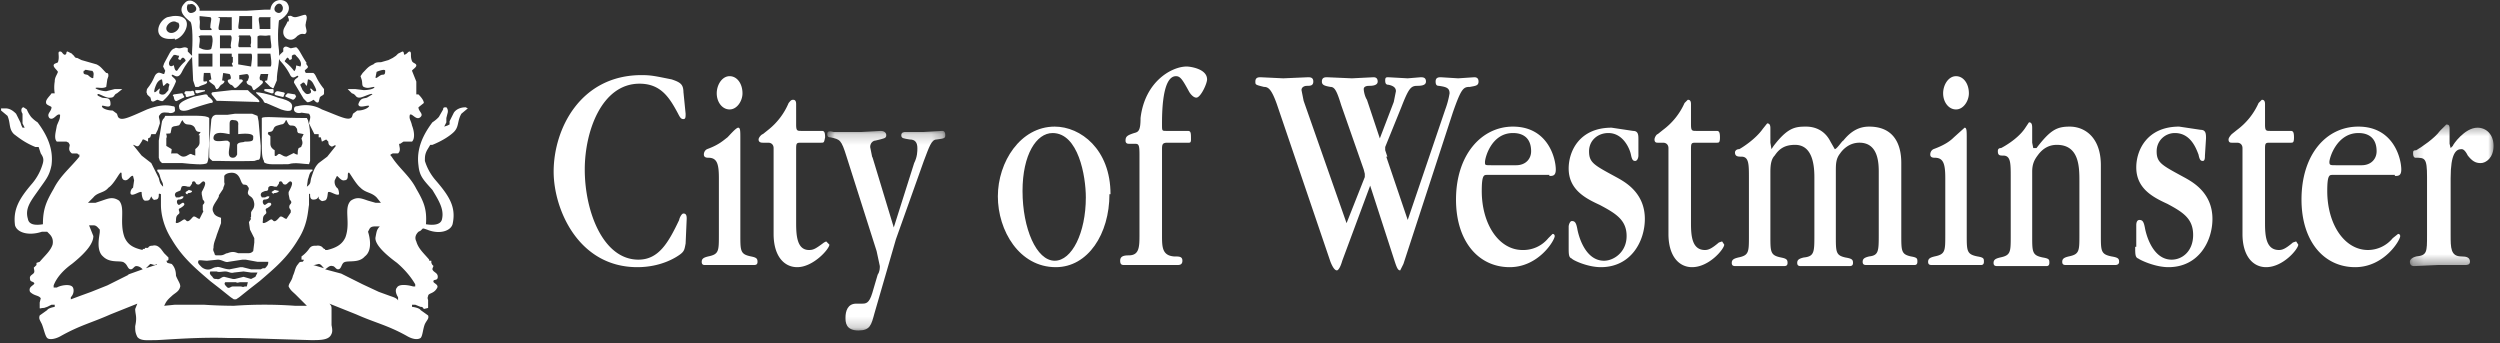 <svg width="233" height="32" viewbox="0 0 233 32" xmlns="http://www.w3.org/2000/svg" xmlns:xlink="http://www.w3.org/1999/xlink"><rect width="100%" height="100%" fill="#333333" stroke="none"/><defs><path id="a" d="M.8.2h11v18.6H.8z"/><path id="c" d="M.2.4h7.9v13.2H.2z"/></defs><g fill="none" fill-rule="evenodd"><path d="M63.7 8.7c0-.8-.2-1-1.1-1.3-1.5-.3-1.9-.4-2.8-.4-5.7 0-8.2 5-8.2 9 0 3.5 2.3 8.9 7.8 8.9 2.2 0 3.6-.9 4-1.2.4-.3.4-.5.5-1l.1-2.3c0-.2 0-.5-.3-.5-.2 0-.4.5-.4.6-1 2.1-1.9 3.7-3.8 3.7-3.3 0-5-4.5-5-8.4 0-3.6 1.6-8 5.1-8 2 0 2.8 1.3 3.6 2.8.2.4.3.5.5.5s.2-.2.2-.5l-.2-2zM69.2 8.7c0-.9-.5-1.6-1.2-1.6s-1.2.8-1.2 1.6.5 1.5 1.2 1.5 1.2-.8 1.2-1.5M67 21.9c0 1.5 0 1.8-1 2-.4.1-.6.2-.6.5s.2.3.3.3h4.5c.2 0 .4 0 .4-.3s-.1-.4-.6-.5c-1-.2-1-.5-1-2v-9c0-.7 0-1-.2-1s-.8.7-1 .9c-.4.3-.8.7-1.9 1.1-.2.1-.3.3-.3.5 0 .3.3.3.4.3.8 0 1 .5 1 1.9v5.3zM74.2 14c0-.6 0-.7.4-.7h1.9c.3 0 .3 0 .4-.5 0-.5-.1-.6-.3-.6h-1.9c-.4 0-.5 0-.5-.6V9.7c0-.4-.2-.4-.3-.4-.2 0-.3.2-.4.3a6.3 6.3 0 0 1-1.9 2.5l-.5.4c-.1 0-.4.3-.4.5 0 .3.3.3.4.3h.5c.3 0 .5.2.5.5v8c0 2.1 1 3.1 2.2 3.1 1.5 0 3-1.7 3-2.1l-.3-.3-.2.1c-.8.6-1 .7-1.4.7-1.1 0-1.2-1.3-1.2-2.5V14z" fill="#FFF"/><g transform="translate(76.3 12)"><mask id="b" fill="#fff"><use xlink:href="#a"/></mask><path d="M5 2.7l-.2-1c0-.4.3-.6.5-.6.8-.2 1-.2 1-.5S6 .2 5.8.2L4 .3H1.4C1 .2.8.2.8.5s.2.3.3.3c.9.2 1 .2 1.5 1.8l2.8 8.8.3 1.4c0 .2 0 .5-.2.8L5 15.3c-.3 1-.6 1-1 1h-.5c-.8 0-1 .7-1 1.3 0 .4 0 1.2 1.2 1.2 1.1 0 1.2-.5 1.5-1.6l2-6.9L9.8 3c.5-1.3.7-2 1.2-2 .7-.1.8-.1.8-.4 0-.4-.2-.4-.3-.4L9.8.3H8.1c-.1 0-.4 0-.4.3s.2.3.8.4c.5 0 .7.3.7.8 0 .3 0 .8-.3 1.4L7 9.2 5 2.6z" fill="#FFF" mask="url(#b)"/></g><path d="M108.3 14c0-.5 0-.7.5-.7h2c.1 0 .2 0 .2-.3 0-.6 0-.8-.3-.8h-2c-.4 0-.4 0-.4-.6 0-1 0-4.5 1.3-4.5.4 0 .6.3 1.2 1.4.1.2.4.6.7.6.4 0 1-1.3 1-1.7 0-1-1.6-1.2-1.9-1.2-1.4 0-3.9 1.4-4.3 4.8 0 1.2-.2 1.3-.6 1.4-.6.2-.8.3-.8.7 0 .2.1.3.3.3h.5c.4 0 .5 0 .5 1v7.4c0 1.2 0 2-1 2-.5 0-.8.1-.8.5s.2.4.4.4h4.9c.2 0 .5 0 .5-.4s-.3-.4-.8-.4c-1.1-.1-1.1-.9-1.1-2v-8zM129.3 14.6l-.2-.6v-.3l1.5-3.7c.7-1.8.9-2 1.5-2 .5 0 .8-.1.8-.4 0-.4-.3-.4-.5-.4l-1.2.1-1.8-.1c-.2 0-.3 0-.3.3s.1.4.3.4c.5.1.7.3.7.6l-.2 1-1.3 3.4-1.2-3.6c-.2-.3-.3-.8-.3-1 0-.2.2-.3.5-.3.2 0 .8 0 .8-.4s-.3-.4-.4-.4l-2 .1-2.3-.1c-.2 0-.5 0-.5.4 0 .3.2.4.8.5.4 0 .6.4 1 1.7l2.1 6 .1.4v.3l-1.7 4.3-4-11.4-.2-1c0-.3.3-.4.5-.4.3 0 .6 0 .6-.4s-.3-.4-.5-.4l-2.3.1-2.1-.1c-.2 0-.5 0-.5.4 0 .3 0 .3.8.5.4 0 .7.2 1.2 1.6l5 14.7c.2.5.4.8.6.8.1 0 .3-.2.5-.9l2.6-7 2.3 7.1c.2.6.3.8.5.8l.3-.6 4.6-14.1c.8-2.3 1-2.4 1.6-2.4.5-.1.8-.1.8-.5s-.3-.4-.4-.4l-1.5.1-1.6-.1c-.2 0-.5 0-.5.4 0 .3.1.4.3.4.7.1 1 .2 1 .7a8 8 0 0 1-.4 1.5l-3.5 10.3-2-5.9zM139 15.4c-.6 0-.6 0-.6-.3 0-.4.6-2.7 2.6-2.7.3 0 1.7 0 1.7 1.7 0 .7-.5 1.3-1.4 1.3h-2.4zm5.4 1c.3 0 .6 0 .6-.6 0-1-.7-4-4-4-2.9 0-5.3 2.6-5.3 6.8 0 3.9 2.1 6.3 5 6.3 2.7 0 4.2-2.5 4.2-2.9 0 0 0-.2-.2-.2l-.4.4a3 3 0 0 1-2.4 1.1c-2.2 0-3.8-2.4-3.8-5.5 0-1.5.2-1.5.5-1.5h5.8zM146.2 23c0 .7 0 1 .3 1.1 0 .1 1.4.8 2.7.8 2.8 0 4.1-2.4 4.1-4.5 0-2.4-1.8-3.4-2.5-3.8-2.2-1.2-2.7-1.4-2.7-2.5 0-1 .8-1.7 1.8-1.7 1.4 0 2 1.5 2.1 2 .1.5.2.6.4.6s.3-.3.3-.5V13c0-.4 0-.8-.5-.8l-2-.3c-3 0-4 2.2-4 3.8 0 2 1.6 2.8 2.9 3.4 1.5.8 2.5 1.4 2.5 2.9s-1.2 2.3-2.1 2.3c-1.8 0-2.4-2.4-2.5-3-.1-.5-.2-.7-.5-.7-.2 0-.3.4-.3.5v2zM157.6 14c0-.6 0-.7.4-.7h2c.2 0 .3 0 .3-.5s-.1-.6-.3-.6h-1.9c-.4 0-.5 0-.5-.6V9.7c0-.4-.2-.4-.3-.4l-.3.3a6.3 6.3 0 0 1-2 2.5l-.5.4c-.1 0-.3.3-.3.5 0 .3.2.3.3.3h.5c.3 0 .5.2.5.5v8c0 2.1 1 3.1 2.2 3.1 1.6 0 3-1.7 3-2.1l-.2-.3-.3.1c-.7.6-1 .7-1.3.7-1.2 0-1.3-1.3-1.3-2.5V14zM175.1 21.8c0 1.6 0 2-.9 2.1-.4.1-.6.2-.6.5s.2.3.4.3h4.4c.1 0 .3 0 .3-.3s0-.4-.6-.5c-.9-.2-.9-.5-.9-2v-6.7c0-1-.2-3.4-3-3.4-.8 0-1.6.3-2.4 1.3-.1 0-.6.8-.8.8l-.4-.7c-.7-1.4-2-1.4-2.3-1.4-1 0-1.7.1-3 1.8l-.2.3-.1-.6V12c0-.2 0-.5-.3-.5l-.4.5c-.7 1-2 1.8-2.2 1.9-.3 0-.4.2-.4.3 0 .4.3.4.6.4.7 0 .7.7.7 2V22c0 1.5 0 1.8-1 2-.4.1-.6.2-.6.5s.2.3.4.3h4.4c.2 0 .4 0 .4-.3s-.1-.4-.6-.5c-1-.2-1-.5-1-2v-6c0-.7.1-1.2.4-1.5.4-.6.9-1 1.9-1 1.5 0 1.8 1.6 1.8 3v5.4c0 1.6 0 2-1 2.1-.4.1-.6.2-.6.5s.2.3.4.3h4.4c.2 0 .4 0 .4-.3s-.1-.4-.7-.5c-.9-.2-.9-.5-.9-2v-6c0-.7 0-1.2.4-1.7.2-.3.8-1 1.8-1 1.8 0 1.8 2 1.8 2.8v5.8zM183.5 8.7c0-.9-.5-1.6-1.2-1.6s-1.2.8-1.2 1.6.5 1.5 1.2 1.5 1.2-.8 1.2-1.5M181.3 21.9c0 1.5 0 1.8-1 2-.4.1-.6.2-.6.5s.2.3.4.3h4.5c.1 0 .3 0 .3-.3s0-.4-.6-.5c-1-.2-1-.5-1-2v-9c0-.7 0-1-.2-1l-1 .9c-.3.3-.8.7-1.9 1.1-.2.1-.3.3-.3.5 0 .3.3.3.4.3.8 0 1 .5 1 1.9v5.3zM193.8 21.9c0 1.5 0 1.8-1 2-.4.1-.6.2-.6.5s.2.3.4.3h4.5c.1 0 .4 0 .4-.3s-.1-.4-.7-.5c-1-.2-1-.5-1-2v-6.5c0-2.6-1.5-3.6-2.9-3.6-1.2 0-1.8.3-3.1 2h-.3l-.1-.5V12c0-.3 0-.6-.3-.6l-.4.6c-.7 1-2 1.7-2.2 1.8-.3 0-.3.2-.3.3 0 .4.2.4.5.4.7 0 .7.7.7 2V22c0 1.5 0 1.8-1 2-.4.1-.6.2-.6.5s.2.3.4.3h4.5c.1 0 .3 0 .3-.3s0-.4-.6-.5c-1-.2-1-.5-1-2v-6c0-.7.2-1.1.5-1.5.5-.7 1.1-1 1.8-1 2.1 0 2.1 2.1 2.1 3.4v5zM199 23c0 .7 0 1 .3 1.1.1.1 1.5.8 2.8.8 2.8 0 4.1-2.4 4.1-4.5 0-2.4-1.8-3.4-2.5-3.8-2.2-1.2-2.7-1.4-2.7-2.5 0-1 .8-1.7 1.7-1.7 1.5 0 2 1.5 2.2 2 .1.5.2.6.4.6s.2-.3.2-.5l.1-1.6c0-.4 0-.8-.5-.8l-2-.3c-3 0-4 2.2-4 3.8 0 2 1.6 2.8 2.9 3.4 1.5.8 2.4 1.4 2.4 2.9s-1 2.3-2 2.3c-1.8 0-2.4-2.4-2.5-3-.1-.5-.2-.7-.5-.7s-.3.4-.3.5v2zM211.1 14c0-.6 0-.7.4-.7h2c.2 0 .3 0 .3-.5s-.1-.6-.3-.6h-1.9c-.4 0-.5 0-.5-.6V9.7c0-.4-.2-.4-.3-.4l-.3.3a6.3 6.3 0 0 1-2 2.5l-.5.4s-.3.3-.3.5c0 .3.2.3.3.3h.5c.3 0 .5.2.5.5v8c0 2.1 1 3.1 2.2 3.1 1.6 0 3-1.7 3-2.1l-.2-.3-.3.1c-.7.6-1 .7-1.3.7-1.2 0-1.3-1.3-1.3-2.5V14zM217.7 15.4c-.5 0-.6 0-.6-.3 0-.4.7-2.7 2.7-2.7.3 0 1.7 0 1.7 1.7 0 .7-.5 1.3-1.4 1.3h-2.4zm5.5 1c.3 0 .6 0 .6-.6 0-1-.7-4-4-4-3 0-5.3 2.6-5.3 6.8 0 3.9 2.1 6.3 5 6.3 2.7 0 4.2-2.5 4.2-2.9 0 0 0-.2-.2-.2l-.5.4a3 3 0 0 1-2.3 1.1c-2.2 0-3.8-2.4-3.8-5.5 0-1.5.2-1.5.5-1.5h5.8z" fill="#FFF"/><g transform="translate(224.4 11.2)"><mask id="d" fill="#fff"><use xlink:href="#c"/></mask><path d="M3.9.8c0-.2 0-.4-.3-.4L3 1c-.5.7-1.7 1.5-2.2 1.8-.3 0-.3.1-.3.3 0 .4.2.4.2.4.9 0 1.1 0 1.1 1.8v5.4c0 1.6 0 1.9-1 2-.4.1-.6.3-.6.5 0 .4.3.4.4.4l2.2-.1h2.5c.2 0 .5 0 .5-.3 0-.4-.3-.5-.8-.5-1 0-1-.8-1-2V5.4c0-2.3.5-2.7 1-2.7.1 0 .3 0 .6.6.4.5.7.7 1.2.7S8 3.5 8 2.4 7.3.7 6.5.7C5.3.7 4.2 2.3 4.2 2.4l-.2.2-.1-.4V.8z" fill="#FFF" mask="url(#d)"/></g><path d="M95.3 17.8c0-3.4 1.3-5.4 2.8-5.4 2.4 0 3.1 4 3.1 6 0 3.3-1.3 5.9-2.9 5.9-1.7 0-3-3-3-6.5m8.2.3c0-4.2-2.8-6.3-5.2-6.3-3.2 0-5.3 3.3-5.3 6.5s2 6.6 5.4 6.6c3 0 5-3.1 5-6.8" fill="#FFF"/><g fill="#FFF"><path d="M20.5 9.4l3.4.1c.5.1.2-.2.1-.3l-.7-.6-.2-.2h-1.5l-1.8.2c-.2.1 0 .3 0 .3l.4.5h.3M18.4 8.7l.7-.2v-.1h-.7-.2c0 .2 0 .3.2.3M18.6 12.6v.7c0 .3-.3.5-.4.6v.6l-.3-.1c-.2-.2-.4.2-.8.2-.3 0-.5-.3-.6-.3H16c-.1.1 0-.2 0-.4l-.5-.3v-.7c.1-.2 0-.3 0-.4-.1-.1.3 0 .4-.1l.1-.5c.2-.2.3-.1.6-.2.2 0 .2-.3.4-.5 0-.1.1.4.5.4.3 0 .6.1.7.4.1.3.3.3.5.3l-.2.3M15.3 11l-.1.1-.1.2-.3 1.8v1.6l.1.3.2.2H17c1 .1 2 .2 2.3 0 .2-.4.1-1 .2-1.8V11c-.3-.3-1.4-.2-4.1-.2"/><path d="M38.7 26.6v.1h-.2c-.3-.1-1.3-.3-1.5.1-.2.2-.1.6.1.9v.3c-.1-.2-.4-.3-.7-.4l-1.1-.4-1.5-.7-2-1-1.5-.4c.2-.1.4-.4.7-.3.2 0 .3.3.5.3.3 0 .3-.4.5-.6.3-.3 1.4.1 2-.6.8-.6.4-2 .3-2.3l.1-.2c.1-.2.2-.3.6-.3h.4c-.3.3-.3.5-.4 1-.1.5.5 1.3 2 2.4.7.6 1.3 1.3 1.7 2m-8.5-3.3L30 23a.7.7 0 0 0-.5-.1c-.3 0-.5 0-.7.3a3 3 0 0 1-.7.7v.3h.2v.1l-.1.1c-.2 0-.3 0-.4.2-.3.3-.3.7-.5 1.1-.1.5-.4.7-.4 1 .2.4.4.5.7.8l.8.8.2.2h-1.1a39.6 39.6 0 0 0-5.7 0h.2a44.1 44.1 0 0 1-3-.1h-2.7l-1 .1.1-.2c.2-.4.5-.6.7-.8.4-.3.6-.4.7-.8 0-.3-.2-.5-.4-1 0-.4-.1-.8-.4-1.1l-.4-.1-.1-.2h.1l.1-.1V24l-.4-.4-.3-.4c-.2-.2-.4-.4-.8-.3-.1 0-.3 0-.4.2h-.3v.1h-.2v.1c-.9-.2-1.4-.5-1.7-1.2-.5-1.4.1-2.7-.5-3.4-.6-.4-1-.2-1.6 0l-.6.2h-.7l.5-.5c.4-.5 1-.4 1.4-.9.6-.4 1.1-1.6 1.2-1.4.1 0-.1.7.4.7.3 0 .5-.5.7-.4l.1.4-.1.7c-.2.1-.3.5-.2.6.2.2.8-.3 1-.2 0 0 0 .7.3.8.3 0 .4 0 .5-.2l.1-.2c.1.2.2.4.4.3.3 0 .3-.3.3-.5 0-.1.2 0 .2 0v1c0 .5.1 1.8 1 3.2 1 1.7 2.2 2.7 3.6 3.9l.9.7 1 .8.3.2h.2l.3-.2 1-.8.9-.7c1.4-1.2 2.6-2.2 3.6-3.9.9-1.4.9-2.7 1-3.2v-1s.1-.1.1 0c0 .2 0 .5.3.5s.4-.1.5-.3v.2c.2.2.3.3.5.2.4 0 .3-.8.4-.8.2-.1.8.4 1 .2 0 0 0-.5-.2-.6a.8.8 0 0 1-.2-.7l.2-.4c.1 0 .4.5.7.4.5 0 .2-.7.4-.7 0-.2.6 1 1.1 1.4.5.5 1 .4 1.5.9l.4.5H35l-.7-.2c-.6-.2-1-.4-1.6 0-.7.7 0 2-.5 3.4-.3.7-.9 1-1.7 1.2h-.2v-.1m-1 1.5l.4-.1c.2 0 .3.2.5.4l-1-.3m-14.7 0l-.9.3.4-.4c.2 0 .4.2.6 0v.1m-2.6.9l-2 1-1.5.6-1.1.4-.8.3v-.2c.3-.3.3-.7.2-.9-.2-.4-1.2-.2-1.5 0H5v-.1-.1c.3-.8 1-1.5 1.7-2 1.5-1.2 2-2 2-2.6l-.4-1h.4c.3 0 .4.2.6.4v.2c0 .3-.4 1.7.3 2.3.7.7 1.7.3 2 .6.3.2.3.6.6.6.2 0 .3-.3.5-.3.3 0 .5.2.6.3l-1.4.5m-4-19c-.1-.2.4 0 .7 0 .2.2.1.4.1.6 0 .2-.3 0-.5-.2-.2-.1-.5 0-.4-.4m8.8 11.2c.3 0 .2-.1.3-.3 0-.2.3-.2.6-.1h.2l.2-.3c0-.1 0-.2.2-.2.2.1.1.3.4.3.2 0 .4-.5.6-.2.1.2-.2.7-.3.9v.2l.1.5c.2.2.2.3 0 .5v.5c.1.1 0 .2 0 .2l-.3.6c-.2 0-.4-.3-.6-.2-.2.2-.4.5-.6.4-.2-.2-.2-.2-.5 0s-.6.3-.5 0c0-.5.1-.5.3-.7.1-.2-.2-.4.1-.5.5-.3.4-.4.3-.5H17l-.3.2c-.2 0-.3-.4-.1-.5.3 0 .5-.1.5-.3h-.2l-.2.1h-.3l-.1-.2c0-.3.2-.3.4-.4m6.3 8.9h-.2c-.2.1-.2 0-.4 0h-.7c-.2 0-.3.2-.5.1l-.1-.1c-.2-.2-.2-.3-.1-.4h1c.1.1.3 0 .4 0h.7l-.1.4m-.3-.9l-.8.2h-.2l-.8-.2c-.3 0-.4.3-.7.2-.2 0-.3 0-.4-.2-.2-.2-.3-.3-.2-.5h.6c.2.1.5 0 .8 0 .3 0 .5.2.8.1l.9-.1.7.1h.6l-.2.4-.4.2-.7-.2m-2.4-1.6c.4 0 .7.3 1 .2l1.3-.2h.3l1.1.2h1c0 .2 0 .3-.3.6h-.2l-.2.1h-.9l-.8-.2h-.2l-1 .2c-.5 0-1-.3-1.2-.2-.4 0-.5.3-1 .2a1 1 0 0 1-.4-.2c-.3-.3-.4-.4-.3-.6 0-.1.5 0 .8 0l1-.1m.1-6l.4-.6c0-.2.2-.4.1-.6v-.6c.1-.2.4-.3.7-.3.8 0 .8.9 1 1 0 .2.4 0 .5.3.2.2 0 .3 0 .6.1.4.5.2.6 1 0 .5-.2.5-.3.8v.4s-.1.1 0 .2l-.2.3.1.7.4.8v.4l-.1.8c-.2.2-.3.2-.6.2h-.8c-.3-.1-.5-.2-1 0-.2 0-.3.2-.7.2h-.3-.1l-.1-.1c0-.2-.2-.3-.1-.6 0-.5.2-.8.3-1.2l.4-1.1v-.4-.1c-.3-.1-.6-.2-.7-.5-.3-.5.3-1 .5-1.5m4.3-.5c.3 0 .3-.1.3-.3.1-.2.3-.2.6-.1h.2l.2-.3c0-.1 0-.2.2-.2.2.1.1.3.4.3.2 0 .4-.5.6-.2.1.2-.2.7-.3.9v.2l.1.5c.2.2.2.3 0 .5-.1.3 0 .3.1.5v.2l-.4.6c-.2 0-.4-.3-.6-.2-.2.2-.4.5-.6.4-.2-.2-.2-.2-.5 0s-.6.3-.5 0c0-.5.1-.5.3-.7.1-.2-.2-.4.1-.5.5-.3.4-.4.3-.5H25l-.3.2c-.2 0-.3-.4-.1-.5.3 0 .5-.1.5-.3h-.2l-.2.1h-.3l-.1-.2c0-.3.2-.3.4-.4M35.1 6.7c.2-.1.8-.3.8-.1 0 .5-.2.3-.4.4-.2.1-.5.4-.5.2l.1-.5m8.5 3.4l-.2-.1c-.5 0-.9.2-1.1.5l-.4.8v.3l-.2.1-.3.1.2-.4V11l.1-.4c.1-.3 0-.5-.1-.6-.2 0-.3 0-.3.2l-.4.7a3 3 0 0 1-.6.5c-.9 1.2-1.5 2.5-1.3 4 .1 1 .4 1.3 1.3 2.3.6 1 1.1 1.8.9 2.7-.1.6-.9.6-1.5.5.1-1.4-.2-2.1-.9-3.3-.6-1.2-1.6-1.9-2.3-3l-.1-.1v-.1l.2-.1h.5c.3-.3.1-.6.1-.9h.1l.3-.2H38.4c.3-.3.2-1 0-1.5-.1-.5-.3-.6-.2-1 .2-.2.6.6 1 .2.3-.3-.2-.5-.2-.9l.5-.4c0-.3-.4-.7-.5-.8h-.2v-.2-1l-.4-1c0-.1.4-.3.4-.5s-.3-.2-.4-.4c-.2-.5 0-.8-.2-.9-.2 0-.2.2-.5.3-.1 0 0-.3-.2-.3l-.4.2-.2.2-.3.2-.4.2-.7.2c-.3 0-.5 0-.7.2-.5.2-.6.4-1 .8l-.2.3.1.3c.1.3 0 .6.2.7.4.2.7 0 1 0 0 .2-.6.3-1 .3l-.8-.1h-.4-.2-.1l.4.4c.4.1.3.4.7.4.3 0 1.2-.5 1.2-.3l-.5.3c-.3.1-.6 0-.8.6 0 .5 1 0 1 .2-.1.2-.6.4-1 .4h-.1l-.4.3-.1.3c-.3.4-1 0-2.8-.7-.7-.4-1.5-.5-2.3-.3-.2 0-.3.1-.3.3 0 .3.4.4.7.3l.7.1c.2.3.1.4 0 .9l.3.6.2.4h.4v.3h.2l.1.4.4-.2.2.2c0 .1 0 .3.2.4.2.2.4-.2.5 0l-.8 1-.8.6c-.4.4-.5.8-.7 1.4-.1.4 0 .5-.4.8l.1-.7c.1-.2.1-.5.3-.7 0 0 .2-.1.1-.2H14.7c-.1.1 0 .2 0 .2.2.2.2.5.3.7.1.3.2.3.2.7-.3-.3-.3-.4-.4-.8l-.7-1.4-.9-.7-.8-1c.2 0 .4.3.6 0l.2-.3.1-.2h.1l.4.2v-.3l.2-.1.1-.3h.4l.2-.4.2-.6c0-.5-.2-.6 0-.8.2-.3.5-.2.8-.2.2.1.7 0 .6-.3 0-.2 0-.3-.2-.3-.8-.2-1.6 0-2.4.3-1.8.8-2.4 1.1-2.7.7l-.1-.3-.4-.3c-.5 0-1-.2-1-.4s.8.3.8-.2c0-.7-.4-.5-.8-.6-.2-.1-.5-.2-.4-.3 0-.2.8.4 1.2.3.4 0 .3-.3.6-.4l.5-.4h-.2-.5l-.8.2c-.4 0-1-.2-1-.3.2-.1.6.1 1-.1l.1-.7.1-.3c0-.2 0-.3-.2-.3-.4-.4-.5-.6-.9-.8l-.7-.2-.7-.2-.4-.2c-.1 0-.2 0-.3-.2a.9.9 0 0 1-.2-.2l-.4-.2c-.2 0 0 .3-.3.3-.2-.1-.2-.3-.4-.3-.3 0 0 .4-.2 1-.1.1-.4.1-.4.3 0 .2.3.4.4.6-.1.3-.3.5-.3.9a3.4 3.4 0 0 0 0 1.1H5h-.2c-.1.2-.6.6-.5.9 0 .2.5.3.5.4 0 .4-.5.6-.2 1 .4.3.7-.5 1-.3 0 .4-.1.5-.3 1-.1.6-.3 1.2 0 1.5H6.2l.2.1.1.2c0 .2-.2.5.2.8h.5l.1.1h.1v.2c-.9 1.1-1.8 1.8-2.4 3-.7 1.2-1 1.9-1 3.3-.6.1-1.3.1-1.4-.5-.3-1 .3-1.7 1-2.7.7-1 1-1.3 1.2-2.3.2-1.5-.4-2.8-1.3-4a3 3 0 0 1-.6-.5 3 3 0 0 1-.4-.7l-.3-.2c-.2 0-.3.3-.1.6v.9l.2.4h-.2l-.1-.2-.1-.3-.4-.8c-.3-.3-.6-.5-1-.5H.1v.2l.6.5c.3.7.1 1.2.6 1.7.4.3 1 .8 2 1.2h.3l.2.6c.2.3.3.5.2.9a5 5 0 0 1-1 1.9c-1.2 1.4-1.8 2.4-1.6 3.9.2.7 1.3 1 2.5.6h.5l.2.2c.2.2.4.5.3 1-.2.6-.7 1-1.2 1.6l-.3.1v.2l-.2.2c-.1 0 0 .2 0 .4 0 .3-.5.3-.4.7 0 .3.3.2.4.4 0 .2-.6.3-.4.8.4.4.8.3 1 .6l-.1.4v.5c0 .1.1 0 .4 0l.3-.1.4-.2h.3v.2s-.6.1-.7.3l-.7.5c-.1.3 0 .4.2.8.2.5.3 1.1.5 1.3.2.2.8.1 1.3-.2 1.8-1 2.8-1.2 4.6-2l2.5-1-.2.5c0 .5.2.7 0 1.6 0 .4 0 .6.2 1 .3.4 1 .3 1.7.3.6 0 3.8-.3 6.7-.2h1.1l6.7.2c.8 0 1.5 0 1.8-.4.2-.3.2-.5.1-1v-1.5c0-.2 0-.3-.2-.5l2.5 1c1.8.8 2.9 1 4.7 2 .5.3 1 .4 1.3.2.2-.2.2-.8.4-1.3.2-.4.4-.5.3-.8l-.7-.5c-.1-.2-.7-.3-.8-.3v-.2h.3l.5.2c.1 0 .2 0 .3.2l.4-.1V28c0-.1-.1-.2 0-.4 0-.3.5-.2.8-.7.3-.4-.4-.5-.3-.7 0-.2.4 0 .4-.4s-.4-.4-.5-.7c0-.2.2-.3 0-.4l-.1-.2v-.2H40v-.1c-.5-.6-1-1-1.2-1.7-.2-.4 0-.7.2-.9l.2-.1.2-.2h.1l.3.1c1.2.5 2.3.1 2.4-.6.3-1.5-.3-2.5-1.6-4a5 5 0 0 1-1-1.8c0-.4 0-.6.2-1l.3-.5h.2c1-.4 1.7-.9 2-1.2.5-.5.3-1 .7-1.7l.6-.5v-.1"/><path d="M19.4 9c-.1-.2-.1-.2-.3-.2l-1 .2c-1.2.4-1.5.7-1.4 1 0 .5.8.3 1 .2a23 23 0 0 1 1.9-.6c.5 0 .1-.4-.2-.6M28.6 8l.1-.6c.2 0 .4.2.5.4.1.2.4.7.2.7-.2.1-.4-.4-.5-.2.2.3 0 .4 0 .4-.4.2-.5-.1-.7-.3-.2-.5-.3-.5-.1-.6.3-.3.3.1.5.2m-1-1.9c0 .4-.2.6-.2.5-.7-.9-1-.8-.8-1 .2-.3.2-.3.4 0l.2-.1v-.3c.1-.1.3-.2.4 0 .2.2.6.6.4 1l-.4-.1m1-.2c-.6-.9-.7-1.3-1-1.5l-.5.1c-.3-.1-.5-.3-.7 0v.3c-.2.2-.5.4-.4.6 0 .3.4.4 1 1.5.3.7.7 0 .8.2 0 .2-.4.2-.4.6l.9 1.5.3.3c.1.1.5-.1.6-.2.1 0 .3.4.5.2l.1-.4c.1-.2.4-.2.4-.4v-.4c-.8-1-.7-1.3-1-1.5h-.7l-.1-.2c.1-.2.3-.2.3-.4l-.2-.3M17 8.7h-.1l-.7.1s-.2.1 0 .2c0 .2.1.5.3.4l.6-.3c.1 0 .1-.1 0-.2l-.1-.2M17.6 9c.3-.1.7-.1.5-.3 0-.2-.1-.3-.3-.2h-.5c-.1.1-.2.2 0 .3 0 .2 0 .3.3.2M26.8 2c-.2.5-.4.6-.4 1s.3.7.7.7c.4 0 .6-.4.7-.4.4-.3.6 0 .7-.2.2-.2-.1-.6 0-.9 0-.2.2-.6 0-.8-.1-.1-.7.2-1 .2-.3 0-.3-.2-.6-.1-.2 0 .1.2 0 .5M16.5 2.1h.1c.4.5-.4 1.2-.9.9-.6-.4.3-1.3.8-.9m-.2 1.6c1-.2 2-2.4-.2-2.2l-.5.1c-1 .4-1.5 2.3.7 2M21.4 12.5v-.9c0-.2 0-.5.4-.4.5 0 .4.4.4.5v.8c.1 0 1.5-.2 1.4.3 0 .3 0 .4-.8.4-.1.1-.6 0-.7.3v.9c-.1.2-.2.3-.4.3-.8 0 0-1.5-.4-1.5 0-.3-1.5.3-1.4-.4.1-.7 1.3-.3 1.5-.3M19.8 15h.7a68.8 68.8 0 0 0 3.2 0l.3-.1c.2 0 .3 0 .3-1.3l-.2-2.3-.1-.5-.5-.2h-1.6l-.7.1h-1.1c-.3.1-.3.2-.4.4l-.2 2.2v1.3c0 .2.2.3.3.4M27.6 9l-.1-.2-.6-.1h-.1l-.2.2V9l.7.3c.1 0 .3-.2.3-.4M25.5 18s.4 0 .5-.2l-.4-.1-.3.2.2.2"/><path d="M14.6 7.8c.1-.2.3-.4.5-.4l.1.6c.2 0 .3-.4.5-.2.2.1 0 .1 0 .6-.2.2-.3.5-.7.4-.2-.1-.2-.1-.1-.5 0-.2-.3.3-.5.3-.1-.1.1-.6.2-.8m1.6-2.6c0-.2.3 0 .5 0l-.1.3.2.1c.2-.3.3-.3.5 0 0 .2-.2.1-.8 1-.1 0-.2 0-.3-.5 0-.1-.2.2-.4 0-.2-.3.2-.7.4-1m1.7-3.9c-.4.1-.6-.4-.4-.8h.2c.4-.2 1 .6.2.8m.7 3.8h1.2v1.2h-1.3V5m0-1.6l.2-.1h1c.2.2.1.9 0 1.2 0 .2-.7.2-1 0-.3 0 0-.5-.1-1m0-2l1 .1c.2.1 0 .4 0 1 0 0 .2.1.1.2h-1c-.2-.2 0-.6-.1-1v-.2m1.7 0H21.6v1.2h-1.1c-.3 0 0-.6 0-1.1m1.2 3.6v.5c-.2.2 0 .2 0 .4h-1.2v-1V5h1.1v.3m-1.1-1.9s-.1 0 0 0v-.1h1c.2.2 0 .6 0 1 0 0 .1.2 0 .2h-1v-1M22.2 5h1.2c.2 0 0 1.1 0 1.2L22.2 6v-1m0-1.6l.1-.1h1l.1.2v.5c-.1.3 0 .3 0 .4h-1.1c-.2 0 0-.5 0-1m0-1.8v-.1h1.2v1.2h-1.2c-.2 0 0-.6 0-1.1M24 3.4c.2-.2.6 0 1-.1h.2c0 .6.2 1.2 0 1.2H24V3.4m.1-1.8h1.1c.1 0 0 0 0 .1v1h-1c0-.6-.2-1 0-1.1m1 4.6H24V5h1.2s.2 1.2 0 1.2m1-5.8c.4.4 0 .9-.3.8-.7-.2-.1-1.1.3-.8M14 9l.1.4c.2.2.4-.1.6-.1 0 0 .4.2.5.1l.3-.3c.4-.4.7-1 .9-1.5 0-.3-.4-.4-.4-.6.1-.2.5.5.9-.2.5-1 .8-1.2 1-1.5l.1 2.2.2.6h.3c.3-.2.7-.2.8-.4 0-.2 0-.1-.3-.1-.1 0 0-.7 0-.8h.6l.1.6c-.4.1-.2.2.2.5.2.1.2.5.3.4.2 0 .2-.2.4-.4.1 0 .6-.4.1-.4l.1-.7.6.1c.1.1.2.5 0 .5s-.3.2.1.5c.2 0 .3.3.4.3.2 0 .4-.3.6-.5 0 0 .3-.2 0-.3h-.2V7l.7-.1c.1 0 .2.1.2.3l-.1.3s-.2.1-.1.2c0 .1.1.2.4.3.2.2.1.4.3.4l.4-.3c.2-.2.6-.4.3-.6-.2 0-.2-.1-.2-.3l.1-.3h.7l-.1.6c-.4 0-.1.2 0 .3l.3.3c.1 0 .2.2.3.1l.3-.7c0-1 .3-1.6.2-2.8-.2-1.4 0-2.8 0-2.8.3-.1 1.4-.9.7-1.7-.5-.4-1.4-.2-1.5.7h-.5L23 1h-4.4V.8c-.3-.7-1-1-1.4-.5-.8.8.3 1.5.5 1.7.2 0 .3 1.3.2 2.8v.4l-.4-.4v-.3c-.3-.2-.5 0-.8 0-.2 0-.3-.1-.4 0-.4.1-.5.5-1 1.4l-.1.3.2.4-.1.3c-.2 0-.4-.2-.6-.1-.4.2-.2.5-1 1.5 0 .1-.1.3 0 .4 0 .2.2.2.3.4M17.5 18s.4 0 .4-.2l-.3-.1-.3.2c0 .1 0 .2.2.2"/><path d="M25.3 8.7c.2 0 .2 0 .2-.2s0-.2-.2-.2h-.6c-.1 0-.1.2 0 .2l.6.2M25 12.3c.2 0 .4 0 .5-.3.1-.3.4-.3.7-.4.4 0 .4-.5.5-.4.1.2.2.5.4.5s.4 0 .5.2c.2.2 0 .3.2.5l.5.1-.2.4c0 .1.2.4 0 .7 0 .2-.3.1-.3.3-.1.2 0 .6-.1.5-.2 0-.3-.2-.4-.1l-.6.3c-.4 0-.6-.4-.8-.2-.1.1-.2.2-.3.1V14c-.2-.1-.4-.3-.4-.6v-.7c-.2-.2-.3-.2-.2-.3m-.4 2.7c.2.3 1.2.2 2.3.2.6-.2 1.4 0 1.9 0l.1-.3v-.3V13c0-.7 0-1.1-.2-1.8l-.1-.2c-2.7 0-4-.2-4.2 0v2.3c0 .8 0 1.4.2 1.7M24.7 9.6h.1l1.4.6c.3.1 1 .3 1-.1.1-.4 0-.7-1.3-1-1-.4-1.8-.5-2-.5 0 0-.1 0 0 .1.2.2.6.5.7.8l.1.1M26.5 8.8c.1-.1 0-.2-.1-.2l-.5-.1c-.1 0-.2 0-.3.2-.1.2.3.2.6.3.3.1.2 0 .3-.2"/></g></g></svg>